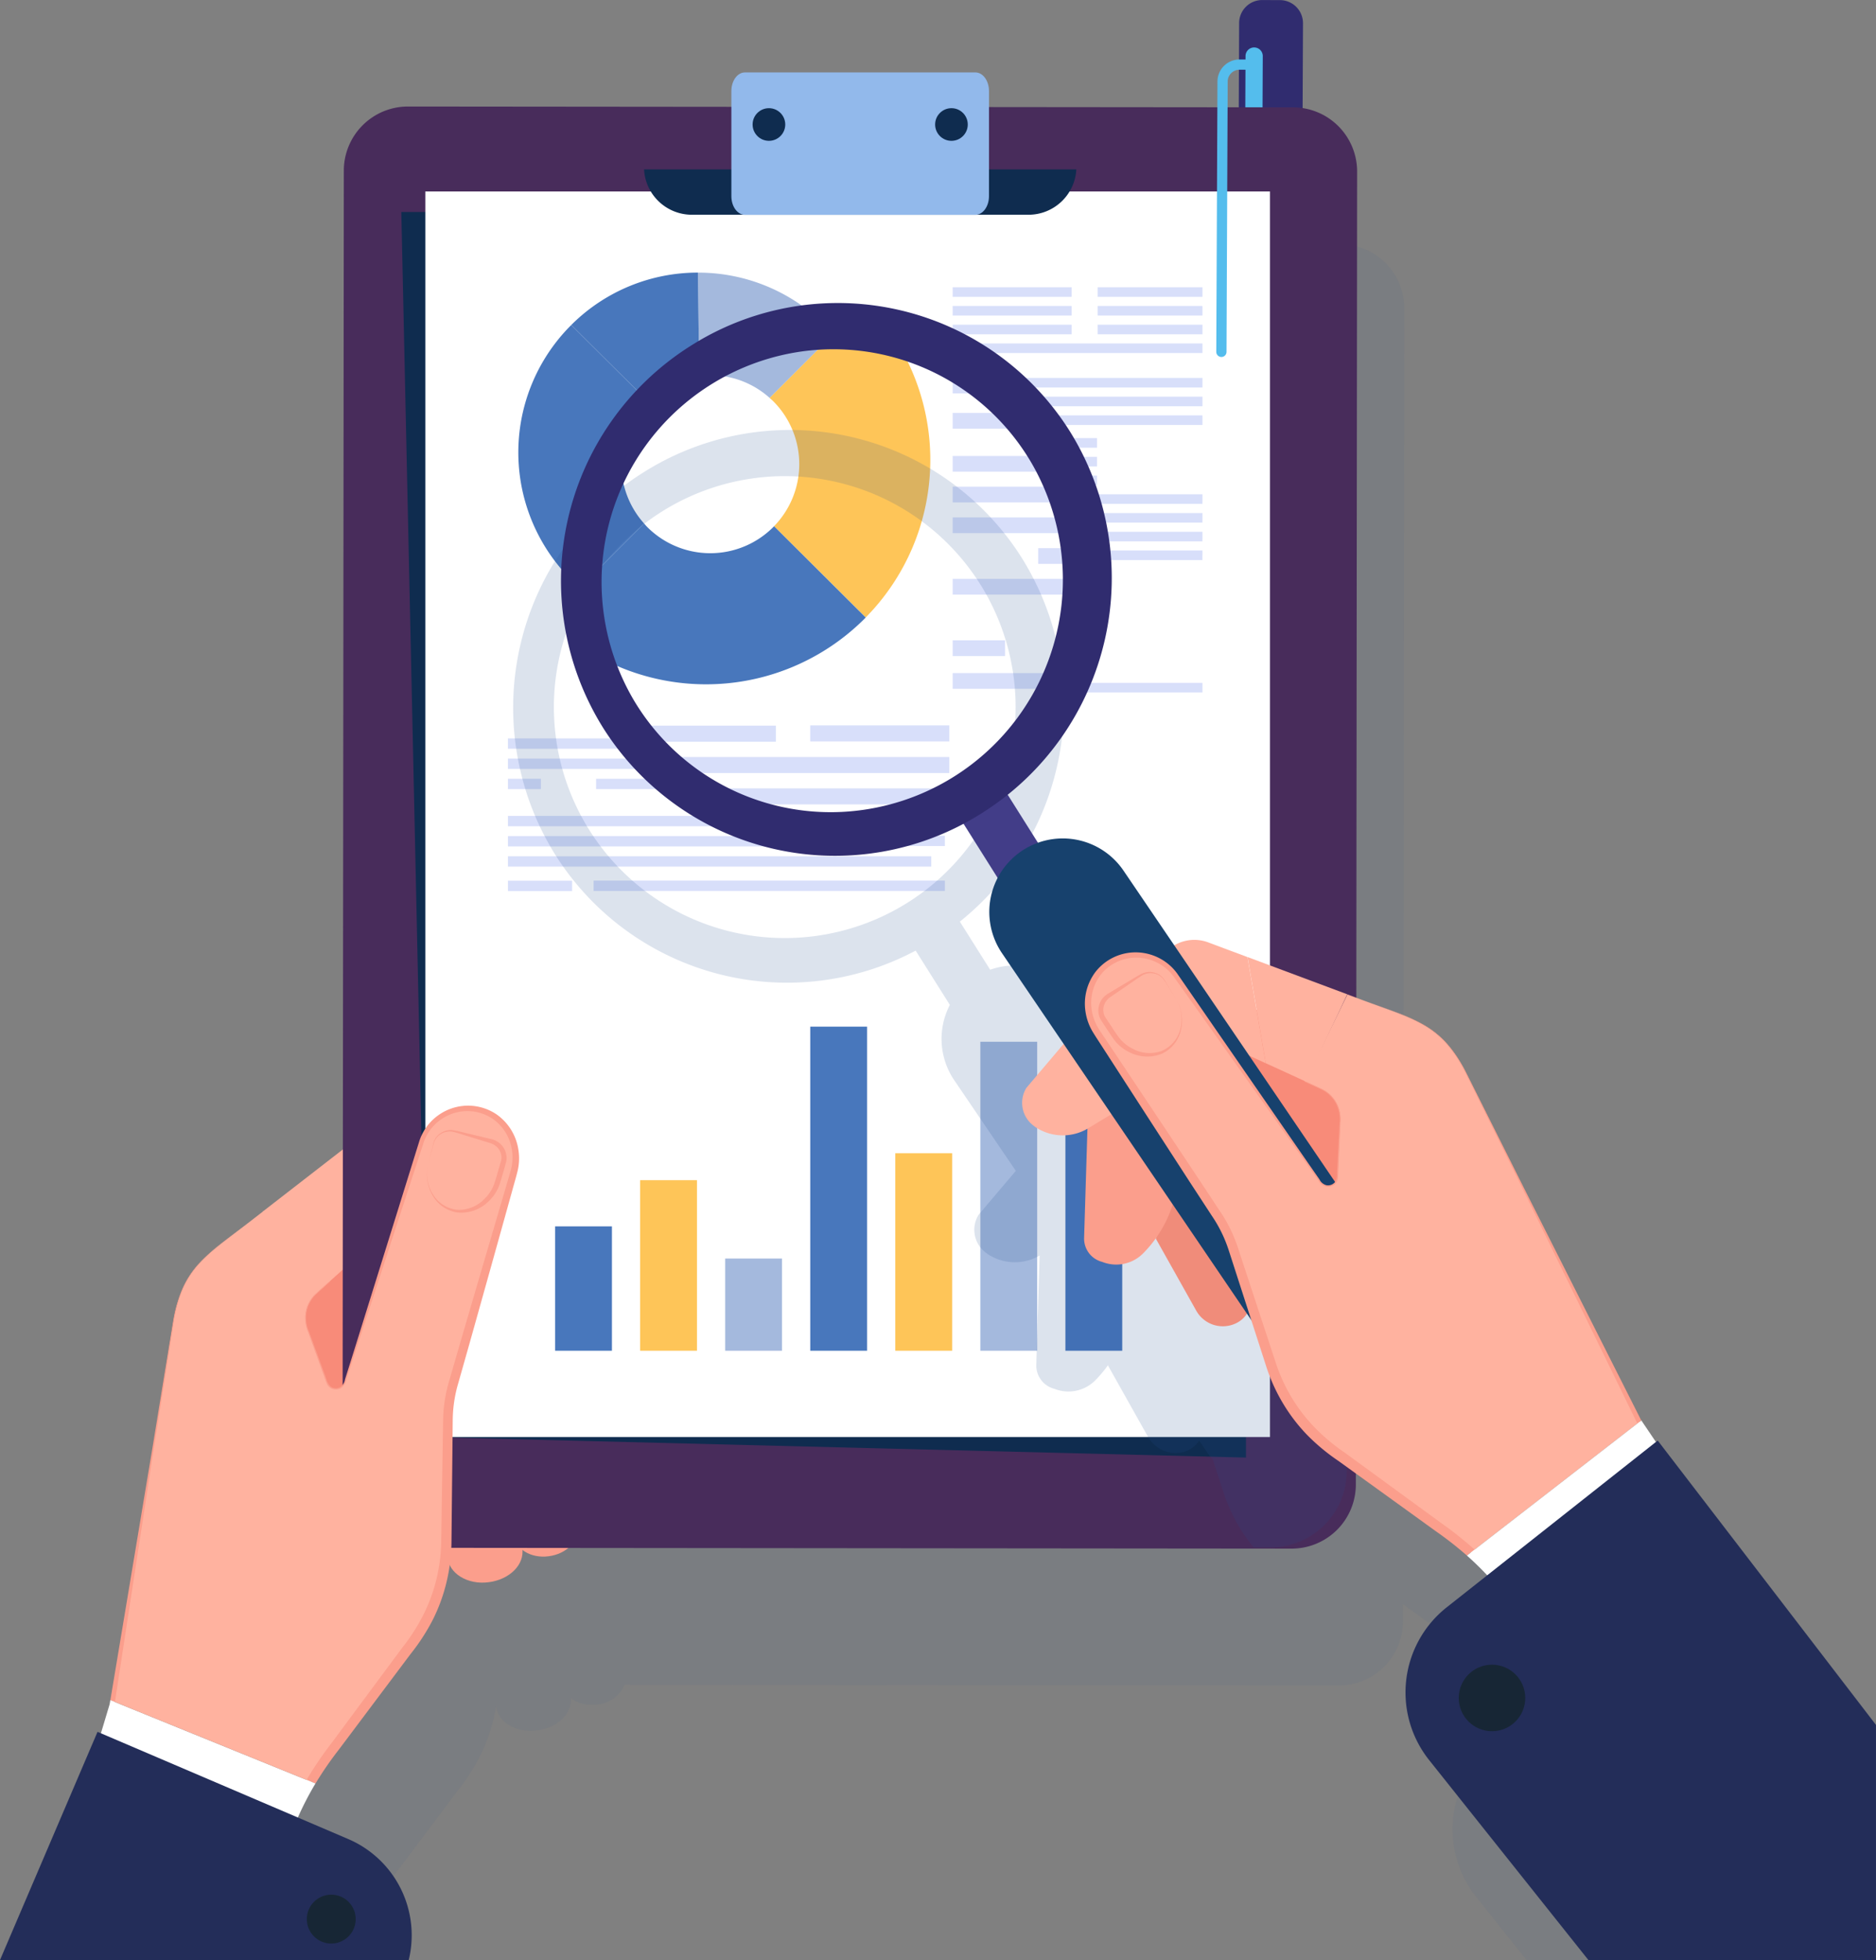 <svg xmlns="http://www.w3.org/2000/svg" xmlns:xlink="http://www.w3.org/1999/xlink" width="226.246" height="236.299" viewBox="0 0 226.246 236.299">
  <rect x="0" y="0" width="226.246" height="236.299" fill="#808080" stroke="none"/>
  <defs>
    <linearGradient id="linear-gradient" x1="0.906" y1="2.731" x2="0.906" y2="2.726" gradientUnits="objectBoundingBox">
      <stop offset="0" stop-color="#0b5b96"/>
      <stop offset="1" stop-color="#482c5b"/>
    </linearGradient>
    <linearGradient id="linear-gradient-2" x1="3.015" y1="9.708" x2="3.033" y2="9.725" gradientUnits="objectBoundingBox">
      <stop offset="0" stop-color="#232d59"/>
      <stop offset="1" stop-color="#303c84"/>
    </linearGradient>
    <linearGradient id="linear-gradient-3" x1="-0.329" y1="4.937" x2="-0.333" y2="4.952" xlink:href="#linear-gradient-2"/>
  </defs>
  <g id="Grupo_21368" data-name="Grupo 21368" transform="translate(-117.101 -498.423)">
    <g id="Grupo_21355" data-name="Grupo 21355" opacity="0.16">
      <path id="Trazado_47528" data-name="Trazado 47528" d="M322.7,688.587l-.463.366-1.819-2.735-20.7-41.674a18.952,18.952,0,0,0-1.736-2.9c-2.566-3.471-5.581-4.2-10.749-6.123l-.879-.328.1-99.617a7.734,7.734,0,0,0-6.572-7.625l.045-10.239a2.783,2.783,0,0,0-2.761-2.785l-2.156-.009a2.78,2.78,0,0,0-2.788,2.762l-.022,5.033a2.036,2.036,0,0,0-1.973,2.025l-.014,3.112-28.161-.028v-1.934c0-1.235-.731-2.237-1.634-2.237h-27.8c-.9,0-1.634,1-1.634,2.237v1.9l-39.027-.038a7.735,7.735,0,0,0-7.72,7.7l-.119,118.044-9.657,7.487-1.6,1.247c-.976.757-1.865,1.423-2.676,2.048l2.685-2.073-3.1,2.369a24.011,24.011,0,0,0-2.922,2.587,11.07,11.07,0,0,0-2.13,3.261,16.591,16.591,0,0,0-1.06,3.76L141.14,689.6,136,720.39l-.163.541-5.9,13.791h32.25v-3.68l-1.605-.686c.113-.2.215-.4.332-.59a42.325,42.325,0,0,1,2.707-3.911l8.672-11.555a24.655,24.655,0,0,0,2.676-4.129,20.958,20.958,0,0,0,1.679-4.658c.116-.488.207-.982.286-1.479.1,1.776,2.086,3.167,4.469,3.04,2.583-.138,4.594-1.813,4.549-3.79v-.142a4.164,4.164,0,0,0,2.757.792,3.987,3.987,0,0,0,3.716-2.4l86.146.084a7.736,7.736,0,0,0,7.72-7.7v-2.11l10.866,7.881a37.569,37.569,0,0,1,5.42,4.8l-5.32,4.2a13.084,13.084,0,0,0-2.153,18.379l6.1,7.652h42.144V714.712Z" fill="#224d8f" opacity="0.41" style="isolation: isolate"/>
    </g>
    <g id="Grupo_21356" data-name="Grupo 21356" opacity="0.16">
      <path id="Trazado_47529" data-name="Trazado 47529" d="M149.779,664.588l.294-.227c-.166.129-.324.253-.483.379Z" fill="#224d8f"/>
    </g>
    <g id="Grupo_21357" data-name="Grupo 21357">
      <rect id="Rectángulo_4635" data-name="Rectángulo 4635" width="1.463" height="6.971" transform="translate(266.689 537.423) rotate(-89.771)" fill="#54bded"/>
      <path id="Trazado_47530" data-name="Trazado 47530" d="M270.215,609.6l.01-2.378a.361.361,0,0,0-.722-.005v.005l-.01,2.378a.361.361,0,0,0,.722,0Z" fill="#302c6f"/>
      <path id="Trazado_47531" data-name="Trazado 47531" d="M269.456,609.279l-.616-1.884,2.062-.03-.645,1.917Z" fill="#54bded"/>
      <path id="Trazado_47532" data-name="Trazado 47532" d="M266.283,599.565l7.235.032-2.614,7.769-2.062.03Z" fill="#54bded"/>
      <path id="Trazado_47533" data-name="Trazado 47533" d="M266.757,537.346l6.961.031a.372.372,0,0,1,.369.372l-.27,61.608a.833.833,0,0,1-.836.829l-6.037-.027a.832.832,0,0,1-.829-.836l.27-61.608A.371.371,0,0,1,266.757,537.346Z" fill="#302c6f"/>
      <path id="Trazado_47534" data-name="Trazado 47534" d="M266.389,535.588l.151-34.4a2.781,2.781,0,0,1,2.785-2.76l2.157.009a2.782,2.782,0,0,1,2.76,2.785l-.151,34.4a.371.371,0,0,1-.372.369l-6.961-.03a.37.37,0,0,1-.369-.373Z" fill="#302c6f"/>
    </g>
    <path id="Trazado_47535" data-name="Trazado 47535" d="M269.342,516.426l.049-11.207a1.04,1.04,0,1,0-2.079-.072q0,.031,0,.063l-.049,11.207a1.04,1.04,0,1,0,2.078.073C269.342,516.468,269.342,516.447,269.342,516.426Z" fill="#54bded"/>
    <path id="Trazado_47536" data-name="Trazado 47536" d="M155.56,671.6a6.284,6.284,0,0,0,7.4-4.868l3.359-16.259a6.266,6.266,0,0,0-12.273-2.536l-3.36,16.259A6.282,6.282,0,0,0,155.56,671.6Z" fill="#f88b79"/>
    <path id="Trazado_47537" data-name="Trazado 47537" d="M163,653.4a4.784,4.784,0,0,1,5.125-.469l1.382.642a5.833,5.833,0,0,0-1.591,2.5l-3.056,9.577-4.145,3.724L159,656.495Z" fill="#ffb29f"/>
    <path id="Trazado_47538" data-name="Trazado 47538" d="M148.789,644.485l10.145-7.864L160.65,649.5l-3.965,3.563Z" fill="#ffb29f"/>
    <path id="Trazado_47539" data-name="Trazado 47539" d="M179.892,675.462l.227,9.961c.045,1.978-1.966,3.653-4.549,3.79-2.54.136-4.628-1.454-4.464-3.4l1.325-15.641Z" fill="#fb9e8c"/>
    <path id="Trazado_47540" data-name="Trazado 47540" d="M186.517,674.478l.191,8.4c.038,1.667-1.657,3.079-3.836,3.2-2.141.114-3.9-1.226-3.763-2.863l1.117-13.188Z" fill="#fb9e8c"/>
    <path id="Trazado_47541" data-name="Trazado 47541" d="M272.895,685.12l-106.784-.1a7.733,7.733,0,0,1-7.7-7.72l.155-158.335a7.733,7.733,0,0,1,7.72-7.7l106.784.1a7.736,7.736,0,0,1,7.7,7.72l-.155,158.335A7.736,7.736,0,0,1,272.895,685.12Z" fill="url(#linear-gradient)"/>
    <path id="Trazado_47542" data-name="Trazado 47542" d="M267.367,674.143l-98.651-2.475L165.5,523.982H267.367Z" fill="#0f2c4f"/>
    <rect id="Rectángulo_4636" data-name="Rectángulo 4636" width="101.864" height="150.161" transform="translate(168.395 521.507)" fill="#fff"/>
    <path id="Trazado_47543" data-name="Trazado 47543" d="M130.6,703.984l-3.35,11.449,23.624,6.358.117-.383a37.535,37.535,0,0,1,3.624-8.185L130.677,703.5Z" fill="#fff"/>
    <path id="Trazado_47544" data-name="Trazado 47544" d="M175.24,632.333a5.882,5.882,0,0,0-7.33,3.821l-3.055,9.577-6.18,19.368a1.125,1.125,0,0,1-2.128.043l-2.358-6.469a3.949,3.949,0,0,1,1.066-4.287l1.6-1.442-8-8.5-1.664,1.29c-5.362,4.157-8.158,5.6-9.224,12.3l-7.29,45.462,23.937,9.726a37.22,37.22,0,0,1,2.2-3.308L166.8,696.54a20.759,20.759,0,0,0,4.12-12.146l.192-14.751a16.649,16.649,0,0,1,.644-4.38l7.313-25.526A5.988,5.988,0,0,0,175.24,632.333Z" fill="#ffb29f"/>
    <g id="Grupo_21358" data-name="Grupo 21358">
      <path id="Trazado_47545" data-name="Trazado 47545" d="M135.636,673.132l2.435-15.428a16.483,16.483,0,0,1,1.03-3.748,11.009,11.009,0,0,1,2.1-3.258,23.928,23.928,0,0,1,2.9-2.6l3.091-2.385-3.1,2.368a24.013,24.013,0,0,0-2.922,2.587,11.061,11.061,0,0,0-2.126,3.262,16.587,16.587,0,0,0-1.056,3.759L135.466,673.1l-5.056,30.289.551.223Z" fill="#fb9e8c"/>
      <path id="Trazado_47546" data-name="Trazado 47546" d="M179.614,637a6.349,6.349,0,0,0-2.625-4.229,6.146,6.146,0,0,0-4.873-.883,6.22,6.22,0,0,0-3.938,2.956,6.019,6.019,0,0,0-.507,1.154l-.359,1.151-.715,2.3-1.431,4.6-5.736,18.39-.726,2.3a1.3,1.3,0,0,1-.6.924,1.087,1.087,0,0,1-1.068-.043,1.7,1.7,0,0,1-.575-.971l-.42-1.141-.831-2.26-.831-2.26a4.176,4.176,0,0,1-.321-2.326,3.881,3.881,0,0,1,1.05-2.093c.577-.549,1.184-1.081,1.775-1.622l.029-.027c-.055.01-.1.027-.153.034-.572.517-1.151,1.02-1.716,1.552a3.981,3.981,0,0,0-1.088,2.139,4.291,4.291,0,0,0,.313,2.383l1.637,4.529.409,1.132c.074.19.124.374.216.57a1.178,1.178,0,0,0,.414.482,1.247,1.247,0,0,0,1.23.057,1.46,1.46,0,0,0,.686-1.018l.738-2.292,5.974-18.314,2.245-6.867.374-1.142a5.456,5.456,0,0,1,.475-1.04,5.618,5.618,0,0,1,3.6-2.617,5.474,5.474,0,0,1,4.322.842,5.6,5.6,0,0,1,2.261,3.766,5.8,5.8,0,0,1-.108,2.235c-.192.742-.444,1.532-.663,2.3l-2.719,9.24-2.707,9.243-1.339,4.626a17.481,17.481,0,0,0-.772,4.89l-.152,9.63-.076,4.815a20.44,20.44,0,0,1-.559,4.635,20,20,0,0,1-1.6,4.374,23.258,23.258,0,0,1-2.535,3.952l-5.738,7.736-2.869,3.868a43.431,43.431,0,0,0-2.749,4.021c-.064.107-.12.219-.182.326l1.07.435c.033-.055.062-.114.1-.169a42.322,42.322,0,0,1,2.707-3.911l8.672-11.555a24.657,24.657,0,0,0,2.676-4.129,20.957,20.957,0,0,0,1.679-4.658,21.685,21.685,0,0,0,.566-4.909l.049-4.816.1-9.631a16.333,16.333,0,0,1,.7-4.6l1.313-4.633,2.6-9.275,2.587-9.278c.212-.782.439-1.526.638-2.34A6.611,6.611,0,0,0,179.614,637Z" fill="#fb9e8c"/>
      <path id="Trazado_47547" data-name="Trazado 47547" d="M150.514,721.106l-22.787-5.965,3.161-11.1.006-.02.063-.411-.551-.223-.084.5L126.895,715.3l-.11.368.375.1,23.58,6.521.513.142.153-.51a37.305,37.305,0,0,1,3.741-8.486l-1.07-.435A38.432,38.432,0,0,0,150.514,721.106Z" fill="#fff"/>
    </g>
    <path id="Trazado_47548" data-name="Trazado 47548" d="M168.738,638.831l.451-1.83c.082-.3.135-.612.227-.917a1.96,1.96,0,0,1,.508-.8,2.243,2.243,0,0,1,1.781-.62c.651.1,1.233.281,1.853.417l1.834.439.917.22a2.48,2.48,0,0,1,.946.43,2.335,2.335,0,0,1,.941,1.853,2.194,2.194,0,0,1-.07.541l-.128.462-.258.905-.269.9a6.159,6.159,0,0,1-.346.931,5.24,5.24,0,0,1-1.194,1.581,4.686,4.686,0,0,1-3.623,1.26,4.124,4.124,0,0,1-3.064-2.121A4.873,4.873,0,0,1,168.738,638.831Zm0,0a4.613,4.613,0,0,0,.584,3.6,3.883,3.883,0,0,0,3.016,1.846,4.3,4.3,0,0,0,3.212-1.341,4.923,4.923,0,0,0,1.017-1.445,13.98,13.98,0,0,0,.556-1.744l.27-.9.129-.444a1.565,1.565,0,0,0,.056-.391,1.773,1.773,0,0,0-.663-1.41,2.109,2.109,0,0,0-.738-.384l-.9-.277-1.8-.555c-.6-.172-1.21-.4-1.794-.526a2.056,2.056,0,0,0-1.7.486,1.894,1.894,0,0,0-.518.755c-.1.294-.173.6-.254.9Z" fill="#fb9e8c"/>
    <path id="Trazado_47549" data-name="Trazado 47549" d="M194.774,518.848a5.773,5.773,0,0,0,5.745,5.463h40.642a5.774,5.774,0,0,0,5.745-5.463Z" fill="#0f2c4f"/>
    <path id="Trazado_47550" data-name="Trazado 47550" d="M234.738,507.154h-27.8c-.9,0-1.633,1-1.633,2.237v12.69c0,1.235.731,2.237,1.633,2.237h27.8c.9,0,1.634-1,1.634-2.237v-12.69C236.372,508.155,235.64,507.154,234.738,507.154Z" fill="#92b9eb"/>
    <rect id="Rectángulo_4637" data-name="Rectángulo 4637" width="3.974" height="1.245" transform="translate(178.358 592.31)" fill="#d8dffa"/>
    <rect id="Rectángulo_4638" data-name="Rectángulo 4638" width="17.465" height="1.245" transform="translate(213.591 599.175)" fill="#d8dffa"/>
    <path id="Trazado_47551" data-name="Trazado 47551" d="M178.357,587.445v1.245h17.526l-1.411-1.245Z" fill="#d8dffa"/>
    <path id="Trazado_47552" data-name="Trazado 47552" d="M210.672,585.907H192.465l2.192,1.934h16.014Z" fill="#d8dffa"/>
    <rect id="Rectángulo_4639" data-name="Rectángulo 4639" width="16.777" height="1.934" transform="translate(214.815 585.872)" fill="#d8dffa"/>
    <path id="Trazado_47553" data-name="Trazado 47553" d="M178.357,589.877v1.245h20.282l-1.411-1.245Z" fill="#d8dffa"/>
    <path id="Trazado_47554" data-name="Trazado 47554" d="M231.591,589.687H196.749l2.192,1.934h32.65Z" fill="#d8dffa"/>
    <path id="Trazado_47555" data-name="Trazado 47555" d="M188.989,592.31v1.245H201.4l-1.411-1.245Z" fill="#d8dffa"/>
    <path id="Trazado_47556" data-name="Trazado 47556" d="M231.591,593.468H201.033l2.192,1.934H231.59Z" fill="#d8dffa"/>
    <rect id="Rectángulo_4640" data-name="Rectángulo 4640" width="52.697" height="1.245" transform="translate(178.358 596.787)" fill="#d8dffa"/>
    <rect id="Rectángulo_4641" data-name="Rectángulo 4641" width="32.71" height="1.245" transform="translate(178.358 599.22)" fill="#d8dffa"/>
    <rect id="Rectángulo_4642" data-name="Rectángulo 4642" width="51.054" height="1.245" transform="translate(178.358 601.653)" fill="#d8dffa"/>
    <rect id="Rectángulo_4643" data-name="Rectángulo 4643" width="7.739" height="1.245" transform="translate(178.358 604.601)" fill="#d8dffa"/>
    <rect id="Rectángulo_4644" data-name="Rectángulo 4644" width="42.368" height="1.245" transform="translate(188.688 604.587)" fill="#d8dffa"/>
    <rect id="Rectángulo_4645" data-name="Rectángulo 4645" width="12.643" height="1.156" transform="translate(249.475 533.053)" fill="#d8dffa"/>
    <rect id="Rectángulo_4646" data-name="Rectángulo 4646" width="12.643" height="1.156" transform="translate(249.475 535.311)" fill="#d8dffa"/>
    <rect id="Rectángulo_4647" data-name="Rectángulo 4647" width="12.643" height="1.156" transform="translate(249.475 537.57)" fill="#d8dffa"/>
    <rect id="Rectángulo_4648" data-name="Rectángulo 4648" width="30.125" height="1.156" transform="translate(231.993 539.828)" fill="#d8dffa"/>
    <rect id="Rectángulo_4649" data-name="Rectángulo 4649" width="23.688" height="1.156" transform="translate(238.431 543.985)" fill="#d8dffa"/>
    <path id="Trazado_47557" data-name="Trazado 47557" d="M238.431,547.4h1.051l-1.051-.743Z" fill="#d8dffa"/>
    <path id="Trazado_47558" data-name="Trazado 47558" d="M262.119,546.243H238.431v.413l1.051.743h22.637Z" fill="#d8dffa"/>
    <path id="Trazado_47559" data-name="Trazado 47559" d="M242.677,549.658l-.4-.285.075.285Z" fill="#d8dffa"/>
    <path id="Trazado_47560" data-name="Trazado 47560" d="M242.27,549.373l-1.232-.871h-2.611v1.156h3.918Z" fill="#d8dffa"/>
    <path id="Trazado_47561" data-name="Trazado 47561" d="M241.042,548.5l1.232.871-.229-.871Z" fill="#d8dffa"/>
    <path id="Trazado_47562" data-name="Trazado 47562" d="M262.119,549.658V548.5H242.044l.229.871.4.285Z" fill="#d8dffa"/>
    <rect id="Rectángulo_4650" data-name="Rectángulo 4650" width="14.348" height="1.156" transform="translate(231.993 533.053)" fill="#d8dffa"/>
    <rect id="Rectángulo_4651" data-name="Rectángulo 4651" width="14.348" height="1.156" transform="translate(231.993 535.311)" fill="#d8dffa"/>
    <rect id="Rectángulo_4652" data-name="Rectángulo 4652" width="14.348" height="1.156" transform="translate(231.993 537.57)" fill="#d8dffa"/>
    <path id="Trazado_47563" data-name="Trazado 47563" d="M235.292,543.985h-.645l.645.456Z" fill="#d8dffa"/>
    <path id="Trazado_47564" data-name="Trazado 47564" d="M249.4,551.24h-6.635l.3,1.156H249.4Z" fill="#d8dffa"/>
    <path id="Trazado_47565" data-name="Trazado 47565" d="M249.4,553.5h-6.04l.3,1.156h5.74Z" fill="#d8dffa"/>
    <path id="Trazado_47566" data-name="Trazado 47566" d="M249.4,555.756h-5.445l.3,1.156H249.4Z" fill="#d8dffa"/>
    <path id="Trazado_47567" data-name="Trazado 47567" d="M262.119,558.016H244.55l.3,1.156h17.264Z" fill="#d8dffa"/>
    <path id="Trazado_47568" data-name="Trazado 47568" d="M262.118,560.274H245.145l.3,1.156h16.669Z" fill="#d8dffa"/>
    <path id="Trazado_47569" data-name="Trazado 47569" d="M262.119,562.533H245.74l.3,1.156h16.074Z" fill="#d8dffa"/>
    <path id="Trazado_47570" data-name="Trazado 47570" d="M262.118,564.791H246.33l.3,1.156h15.48Z" fill="#d8dffa"/>
    <path id="Trazado_47571" data-name="Trazado 47571" d="M248.057,568.355V567.2h-1.089l.3,1.156Z" fill="#d8dffa"/>
    <path id="Trazado_47572" data-name="Trazado 47572" d="M247.563,569.457h-.2l-.208,1.156h.71Z" fill="#d8dffa"/>
    <path id="Trazado_47573" data-name="Trazado 47573" d="M248.058,570.612v-1.156h-.491l.3,1.156Z" fill="#d8dffa"/>
    <path id="Trazado_47574" data-name="Trazado 47574" d="M248.057,571.716h-1.1l-.208,1.156h1.305Z" fill="#d8dffa"/>
    <path id="Trazado_47575" data-name="Trazado 47575" d="M248.057,573.974h-1.5l-.208,1.156h1.711Z" fill="#d8dffa"/>
    <path id="Trazado_47576" data-name="Trazado 47576" d="M248.057,578.491h-2.315l-.208,1.156h2.523Z" fill="#d8dffa"/>
    <g id="Grupo_21359" data-name="Grupo 21359">
      <path id="Trazado_47577" data-name="Trazado 47577" d="M236.354,541.495h-4.361v1.9h5.413v-1.148Z" fill="#d8dffa"/>
      <rect id="Rectángulo_4653" data-name="Rectángulo 4653" width="5.418" height="1.895" transform="translate(231.993 543.954)" fill="#d8dffa"/>
      <rect id="Rectángulo_4654" data-name="Rectángulo 4654" width="8.73" height="1.895" transform="translate(231.993 548.207)" fill="#d8dffa"/>
      <rect id="Rectángulo_4655" data-name="Rectángulo 4655" width="14.594" height="1.895" transform="translate(231.993 553.394)" fill="#d8dffa"/>
      <rect id="Rectángulo_4656" data-name="Rectángulo 4656" width="14.594" height="1.895" transform="translate(231.993 557.098)" fill="#d8dffa"/>
      <rect id="Rectángulo_4657" data-name="Rectángulo 4657" width="14.594" height="1.895" transform="translate(231.993 560.802)" fill="#d8dffa"/>
      <rect id="Rectángulo_4658" data-name="Rectángulo 4658" width="4.28" height="1.895" transform="translate(242.307 564.507)" fill="#d8dffa"/>
      <rect id="Rectángulo_4659" data-name="Rectángulo 4659" width="14.594" height="1.896" transform="translate(231.993 568.211)" fill="#d8dffa"/>
      <rect id="Rectángulo_4660" data-name="Rectángulo 4660" width="6.32" height="1.895" transform="translate(231.993 575.619)" fill="#d8dffa"/>
      <rect id="Rectángulo_4661" data-name="Rectángulo 4661" width="14.594" height="1.895" transform="translate(231.993 579.568)" fill="#d8dffa"/>
    </g>
    <path id="Trazado_47578" data-name="Trazado 47578" d="M262.119,580.749H245.337l-.208,1.156h16.989Z" fill="#d8dffa"/>
    <g id="Grupo_21360" data-name="Grupo 21360">
      <circle id="Elipse_1065" data-name="Elipse 1065" cx="1.968" cy="1.968" r="1.968" transform="translate(207.866 511.465)" fill="#0f2c4f"/>
      <circle id="Elipse_1066" data-name="Elipse 1066" cx="1.968" cy="1.968" r="1.968" transform="translate(229.878 511.465)" fill="#0f2c4f"/>
    </g>
    <path id="Trazado_47579" data-name="Trazado 47579" d="M166.393,734.722a12.62,12.62,0,0,0-7.294-14.589l-30.236-12.925L117.1,734.722Z" fill="url(#linear-gradient-2)"/>
    <circle id="Elipse_1067" data-name="Elipse 1067" cx="2.948" cy="2.948" r="2.948" transform="translate(154.102 726.837)" fill="#172635"/>
    <g id="Grupo_21361" data-name="Grupo 21361">
      <path id="Trazado_47580" data-name="Trazado 47580" d="M264.4,541.458a.617.617,0,0,1-.616-.618h0l.143-32.6a2.66,2.66,0,0,1,2.657-2.645l1.456.007a.616.616,0,0,1,0,1.232h0l-1.447-.007a1.428,1.428,0,0,0-1.431,1.419l-.143,32.6a.616.616,0,0,1-.619.613Z" fill="#54bded"/>
    </g>
    <path id="Trazado_47581" data-name="Trazado 47581" d="M217.226,538.219l-1.23,1.23,2.277-.092C217.937,538.97,217.592,538.589,217.226,538.219Z" fill="#fec558"/>
    <path id="Trazado_47582" data-name="Trazado 47582" d="M222.687,536.144l-2.638.106-10.14,10.14c.148.132.3.258.442.4a10.732,10.732,0,0,1,.1,15.072l11.054,11A27.057,27.057,0,0,0,222.687,536.144Z" fill="#fec558"/>
    <path id="Trazado_47583" data-name="Trazado 47583" d="M210.452,561.863c-.034.035-.063.074-.1.109a10.735,10.735,0,0,1-15.181,0c-.142-.142-.267-.294-.4-.442l-7.006,7.006-.864,7.614A27.061,27.061,0,0,0,221.378,573c.044-.043.083-.089.126-.132Z" fill="#4877bc"/>
    <path id="Trazado_47584" data-name="Trazado 47584" d="M216.613,537.638a21.6,21.6,0,0,0-15.343-6.347l.139,11.088,5.347-3.164-2.268.091,2.268-.091,1.609-.952-1.609.952,8.794-.355,1.141-1.141C216.664,537.692,216.64,537.664,216.613,537.638Z" fill="#a4b9dd"/>
    <path id="Trazado_47585" data-name="Trazado 47585" d="M202.4,540.644l.038,3.018a10.689,10.689,0,0,1,7.478,2.729l10.14-10.14-10.98.443Z" fill="#a4b9dd"/>
    <path id="Trazado_47586" data-name="Trazado 47586" d="M201.27,531.287a21.6,21.6,0,0,0-15.276,6.315l8.755,8.715.028-.017.617-1.184-.617,1.184,6.632-3.925Z" fill="#4877bc"/>
    <path id="Trazado_47587" data-name="Trazado 47587" d="M193.58,547.489c.014.014.03-.018.03-.018Z" fill="#4877bc"/>
    <path id="Trazado_47588" data-name="Trazado 47588" d="M200.789,545.843l-.032-2.6-7.147,4.23-.017.032.991.987A9.223,9.223,0,0,1,200.789,545.843Z" fill="#4877bc"/>
    <path id="Trazado_47589" data-name="Trazado 47589" d="M195.245,546.724l-1.148-1.143-4.762,9.137-1.568,13.816,7.006-7.006a10.724,10.724,0,0,1,.4-14.739C195.2,546.766,195.222,546.747,195.245,546.724Z" fill="#4877bc"/>
    <path id="Trazado_47590" data-name="Trazado 47590" d="M189.878,555.705l1.07-2.054.122-1.077-.122,1.077,3.814-7.317c-.013-.013-1.008.576-1.008.576l.995-.589-8.755-8.715-.034.032a21.674,21.674,0,0,0,0,30.652h0c.026.027.055.051.081.077l3.651-3.651,1.256-11.065Z" fill="#4877bc"/>
    <g id="Grupo_21362" data-name="Grupo 21362">
      <rect id="Rectángulo_4662" data-name="Rectángulo 4662" width="6.855" height="14.996" transform="translate(184.045 646.269)" fill="#4877bc"/>
      <rect id="Rectángulo_4663" data-name="Rectángulo 4663" width="6.855" height="20.562" transform="translate(194.302 640.703)" fill="#fec558"/>
      <rect id="Rectángulo_4664" data-name="Rectángulo 4664" width="6.855" height="11.117" transform="translate(204.559 650.148)" fill="#a4b9dd"/>
      <rect id="Rectángulo_4665" data-name="Rectángulo 4665" width="6.855" height="39.073" transform="translate(214.817 622.192)" fill="#4877bc"/>
      <rect id="Rectángulo_4666" data-name="Rectángulo 4666" width="6.855" height="23.81" transform="translate(225.074 637.455)" fill="#fec558"/>
      <rect id="Rectángulo_4667" data-name="Rectángulo 4667" width="6.855" height="37.252" transform="translate(235.331 624.013)" fill="#a4b9dd"/>
      <rect id="Rectángulo_4668" data-name="Rectángulo 4668" width="6.855" height="48.392" transform="translate(245.588 612.873)" fill="#4877bc"/>
    </g>
    <g id="Grupo_21363" data-name="Grupo 21363" opacity="0.16">
      <path id="Trazado_47591" data-name="Trazado 47591" d="M279.506,635.692c-1.109-.421-2.337-.851-3.724-1.368l-1.972-.736L261.784,629.1l-4.742-1.77a4.775,4.775,0,0,0-4.088.364l-6.129-9.016a8.884,8.884,0,0,0-10.31-3.347l-3.656-5.8a33.458,33.458,0,0,0,7.458-43.869,33.062,33.062,0,0,0-45.61-10.292c-.067.042-.134.084-.2.127a33.469,33.469,0,0,0-10.423,46,33.037,33.037,0,0,0,43.446,11.529l4.124,6.545a8.878,8.878,0,0,0,.522,9.071l7.433,10.934-4.484,5.288a3.432,3.432,0,0,0,.766,4.5c.128.1.26.2.394.291a5.919,5.919,0,0,0,6.193.132l-.4,13.17a2.9,2.9,0,0,0,2.19,2.9,4.567,4.567,0,0,0,4.971-1.074l.108-.112a14.625,14.625,0,0,0,1.41-1.71l-.027.092,4.782,8.519a3.858,3.858,0,0,0,3.791,2,3.311,3.311,0,0,0,2.42-1.471l1.026,1.51a6.717,6.717,0,0,0,.613.763l1.28,3.925a20.749,20.749,0,0,0,2.966,5.8c.219.3.457.588.692.876h2.013a9.2,9.2,0,0,0,9.2-9.2h0Zm-53.547-28.084a27.842,27.842,0,1,1,.215-.129l-.215.129Z" fill="#224d8f"/>
    </g>
    <g id="Grupo_21367" data-name="Grupo 21367">
      <path id="Trazado_47592" data-name="Trazado 47592" d="M281.271,646.236a6.283,6.283,0,0,1-8.518-2.444l-8.047-14.522a6.266,6.266,0,0,1,10.962-6.074h0l8.047,14.522A6.285,6.285,0,0,1,281.271,646.236Z" fill="#f88b79"/>
      <path id="Trazado_47593" data-name="Trazado 47593" d="M262.811,612.033a4.783,4.783,0,0,0-5.033,1.077l-1.127,1.024a5.838,5.838,0,0,1,2.264,1.917l5.768,8.233,5.065,2.321-2.2-12.8Z" fill="#ffb29f"/>
      <path id="Trazado_47594" data-name="Trazado 47594" d="M256.495,647.75l4.877,8.689a3.673,3.673,0,0,0,4.886,1.468,3.245,3.245,0,0,0,1.394-4.372,3.187,3.187,0,0,0-.194-.328L258.7,640.23Z" fill="#f08c7a"/>
      <g id="Grupo_21364" data-name="Grupo 21364">
        <path id="Trazado_47595" data-name="Trazado 47595" d="M239.962,608.3l5.373-3.424-7.665-12.166-5.373,3.424Z" fill="#423d88"/>
        <path id="Trazado_47596" data-name="Trazado 47596" d="M235.662,596.358a33.47,33.47,0,0,0,10.423-46,33.062,33.062,0,0,0-45.61-10.292c-.067.042-.134.084-.2.127a33.469,33.469,0,0,0-10.423,46,33.062,33.062,0,0,0,45.609,10.293Zm-42.092-13.47a28.067,28.067,0,0,1,17.455-41.562,27.65,27.65,0,0,1,30.328,12.663,28.031,28.031,0,0,1-19.624,41.988A27.626,27.626,0,0,1,193.57,582.888Z" fill="#302c6f"/>
      </g>
      <path id="Trazado_47597" data-name="Trazado 47597" d="M248.306,632.555l-.462,15.1a2.9,2.9,0,0,0,2.19,2.9,4.567,4.567,0,0,0,4.971-1.074l.108-.111a14.6,14.6,0,0,0,3.973-8.267l-7.219-10.6Z" fill="#fb9e8c"/>
      <path id="Trazado_47598" data-name="Trazado 47598" d="M245.542,624.077l-4.649,5.484a3.432,3.432,0,0,0,.766,4.5q.192.155.394.291a5.941,5.941,0,0,0,6.376.037l3-1.814Z" fill="#ffb29f"/>
      <path id="Trazado_47599" data-name="Trazado 47599" d="M281.334,657.946l-3.223,2.191a6.929,6.929,0,0,1-9.6-1.83l-30.567-44.968a8.857,8.857,0,0,1,14.65-9.959l30.569,44.969A6.93,6.93,0,0,1,281.334,657.946Z" fill="#17416d"/>
      <path id="Trazado_47600" data-name="Trazado 47600" d="M314.741,669.722l-20.7-41.674c-3.012-6.08-6.112-6.63-12.469-9l-1.972-.736-5.111,10.5,1.956.9a3.953,3.953,0,0,1,2.294,3.775l-.326,6.878a1.124,1.124,0,0,1-2.044.592L264.7,624.306l-5.768-8.233a5.882,5.882,0,0,0-8.135-1.466,5.987,5.987,0,0,0-1.446,8.2L263.935,645a16.743,16.743,0,0,1,1.919,3.989l4.574,14.025a20.754,20.754,0,0,0,7.548,10.369l13.513,9.8a37.673,37.673,0,0,1,2.987,2.42l20.35-15.765Z" fill="#ffb29f"/>
      <path id="Trazado_47601" data-name="Trazado 47601" d="M314.819,669.841l-20.35,15.766a37.59,37.59,0,0,1,5.991,6.82l.225.331,20.661-13.1Z" fill="#fff"/>
      <g id="Grupo_21365" data-name="Grupo 21365">
        <path id="Trazado_47602" data-name="Trazado 47602" d="M274.5,628.807l.017-.035-.036-.016Z" fill="#fb9e8c"/>
        <path id="Trazado_47603" data-name="Trazado 47603" d="M301.121,692.428c-.1-.146-.206-.284-.3-.428l-.439.274Z" fill="#fb9e8c"/>
        <path id="Trazado_47604" data-name="Trazado 47604" d="M321.128,679.314l-.326.2.213.326Z" fill="#fb9e8c"/>
        <path id="Trazado_47605" data-name="Trazado 47605" d="M294.741,685.065a43.753,43.753,0,0,0-3.821-3.02l-3.89-2.839-7.781-5.677a23.247,23.247,0,0,1-3.6-3.018,19.974,19.974,0,0,1-2.829-3.7,20.328,20.328,0,0,1-1.914-4.258l-1.506-4.575-3.012-9.148a17.523,17.523,0,0,0-2.193-4.439l-2.655-4.018-5.337-8.018-5.346-8.012c-.436-.664-.911-1.343-1.316-1.995a5.787,5.787,0,0,1-.768-2.1,5.6,5.6,0,0,1,1.038-4.268,5.469,5.469,0,0,1,3.876-2.09,5.62,5.62,0,0,1,4.205,1.431,5.514,5.514,0,0,1,.763.852l.7.979,1.4,1.962,2.791,3.924L274.7,638.744l1.387,1.968a1.46,1.46,0,0,0,.958.767,1.248,1.248,0,0,0,1.157-.42,1.2,1.2,0,0,0,.253-.584c.029-.214.023-.4.037-.608l.053-1.2.107-2.406.107-2.406a4.3,4.3,0,0,0-.41-2.368,3.991,3.991,0,0,0-1.675-1.718c-.715-.348-1.435-.663-2.154-.995l-.016.035-.019-.052.037.016,5.062-10.474,1.97.729-1.97-.741c-.008,0-5.148,10.488-5.148,10.488l-.017.035.036.017c.725.341,1.463.668,2.178,1.021a3.888,3.888,0,0,1,1.625,1.685,4.184,4.184,0,0,1,.386,2.316l-.121,2.405-.12,2.4-.06,1.2a1.7,1.7,0,0,1-.26,1.1,1.087,1.087,0,0,1-1.007.359,1.291,1.291,0,0,1-.846-.7l-1.376-1.976L263.9,622.788l-2.734-3.964-1.369-1.982-.685-.993a6.073,6.073,0,0,0-.826-.95,6.23,6.23,0,0,0-4.641-1.65,6.149,6.149,0,0,0-4.389,2.294,6.348,6.348,0,0,0-1.248,4.819,6.621,6.621,0,0,0,.84,2.4c.434.718.871,1.36,1.306,2.044l5.231,8.088,5.24,8.082,2.633,4.032a16.3,16.3,0,0,1,2.038,4.178l2.961,9.165,1.48,4.583a21.763,21.763,0,0,0,2,4.518,20.961,20.961,0,0,0,2.989,3.947,24.6,24.6,0,0,0,3.784,3.145l7.813,5.634,3.9,2.817a42.542,42.542,0,0,1,3.748,2.928l.037.035.917-.711C294.867,685.188,294.807,685.121,294.741,685.065Z" fill="#fb9e8c"/>
        <path id="Trazado_47606" data-name="Trazado 47606" d="M321.645,679.424l-6.6-9.763-.466.361,6.218,9.5.326-.2-.113.529-.213-.325L300.82,692c.1.145.208.283.3.428l-.744-.154.439-.274a38.479,38.479,0,0,0-5.884-6.753l-.917.711a37.386,37.386,0,0,1,6.2,7.087l.3.441.447-.288,20.57-13.244.327-.211Z" fill="#fff"/>
        <path id="Trazado_47607" data-name="Trazado 47607" d="M288.758,622a11.017,11.017,0,0,1,2.973,2.486,16.557,16.557,0,0,1,2.1,3.272l6.917,14,13.716,28.068c.018.032.122.19.122.19l.466-.361-.073-.108.009.018-.018-.032c.009.013-14.064-27.854-14.064-27.854l-7-13.966a16.642,16.642,0,0,0-2.127-3.275,11.075,11.075,0,0,0-3-2.481,24.073,24.073,0,0,0-3.56-1.6l-3.669-1.337,3.661,1.357A24.1,24.1,0,0,1,288.758,622Z" fill="#fb9e8c"/>
        <path id="Trazado_47608" data-name="Trazado 47608" d="M314.987,669.572l-.009-.018C314.968,669.54,314.987,669.572,314.987,669.572Z" fill="#fb9e8c"/>
      </g>
      <g id="Grupo_21366" data-name="Grupo 21366">
        <path id="Trazado_47609" data-name="Trazado 47609" d="M258.936,618.875l-1-1.6c-.168-.265-.33-.538-.512-.788a1.907,1.907,0,0,0-.72-.567,2.055,2.055,0,0,0-1.763.041c-.519.3-1.037.694-1.555,1.036l-1.556,1.065-.778.533a2.079,2.079,0,0,0-.591.587,1.769,1.769,0,0,0-.213,1.544,1.478,1.478,0,0,0,.169.357l.256.385.527.783a13.666,13.666,0,0,0,1.05,1.5,4.872,4.872,0,0,0,1.4,1.077,4.3,4.3,0,0,0,3.466.324,3.887,3.887,0,0,0,2.33-2.66A4.619,4.619,0,0,0,258.936,618.875Zm0,0a4.875,4.875,0,0,1,.6,3.637,4.128,4.128,0,0,1-2.294,2.937,4.682,4.682,0,0,1-3.834-.124,5.224,5.224,0,0,1-1.611-1.154,5.986,5.986,0,0,1-.607-.786l-.525-.782-.515-.788-.26-.4a2.114,2.114,0,0,1-.228-.495,2.33,2.33,0,0,1,.347-2.049,2.459,2.459,0,0,1,.775-.692l.81-.483,1.62-.966c.552-.315,1.054-.66,1.645-.95a2.243,2.243,0,0,1,1.885.062,1.979,1.979,0,0,1,.723.615c.179.264.321.541.49.808Z" fill="#fb9e8c"/>
      </g>
      <path id="Trazado_47610" data-name="Trazado 47610" d="M279.579,618.29,267.553,613.8l2.2,12.8,4.846,2.221Z" fill="#ffb29f"/>
    </g>
    <path id="Trazado_47611" data-name="Trazado 47611" d="M308.664,734.722h34.681V706.373l-26.323-34.282-25.44,20.1a13.086,13.086,0,0,0-2.16,18.38l.007.008Z" fill="url(#linear-gradient-3)"/>
    <circle id="Elipse_1068" data-name="Elipse 1068" cx="4.01" cy="4.01" r="4.01" transform="translate(293.027 699.114)" fill="#172635"/>
  </g>
</svg>
